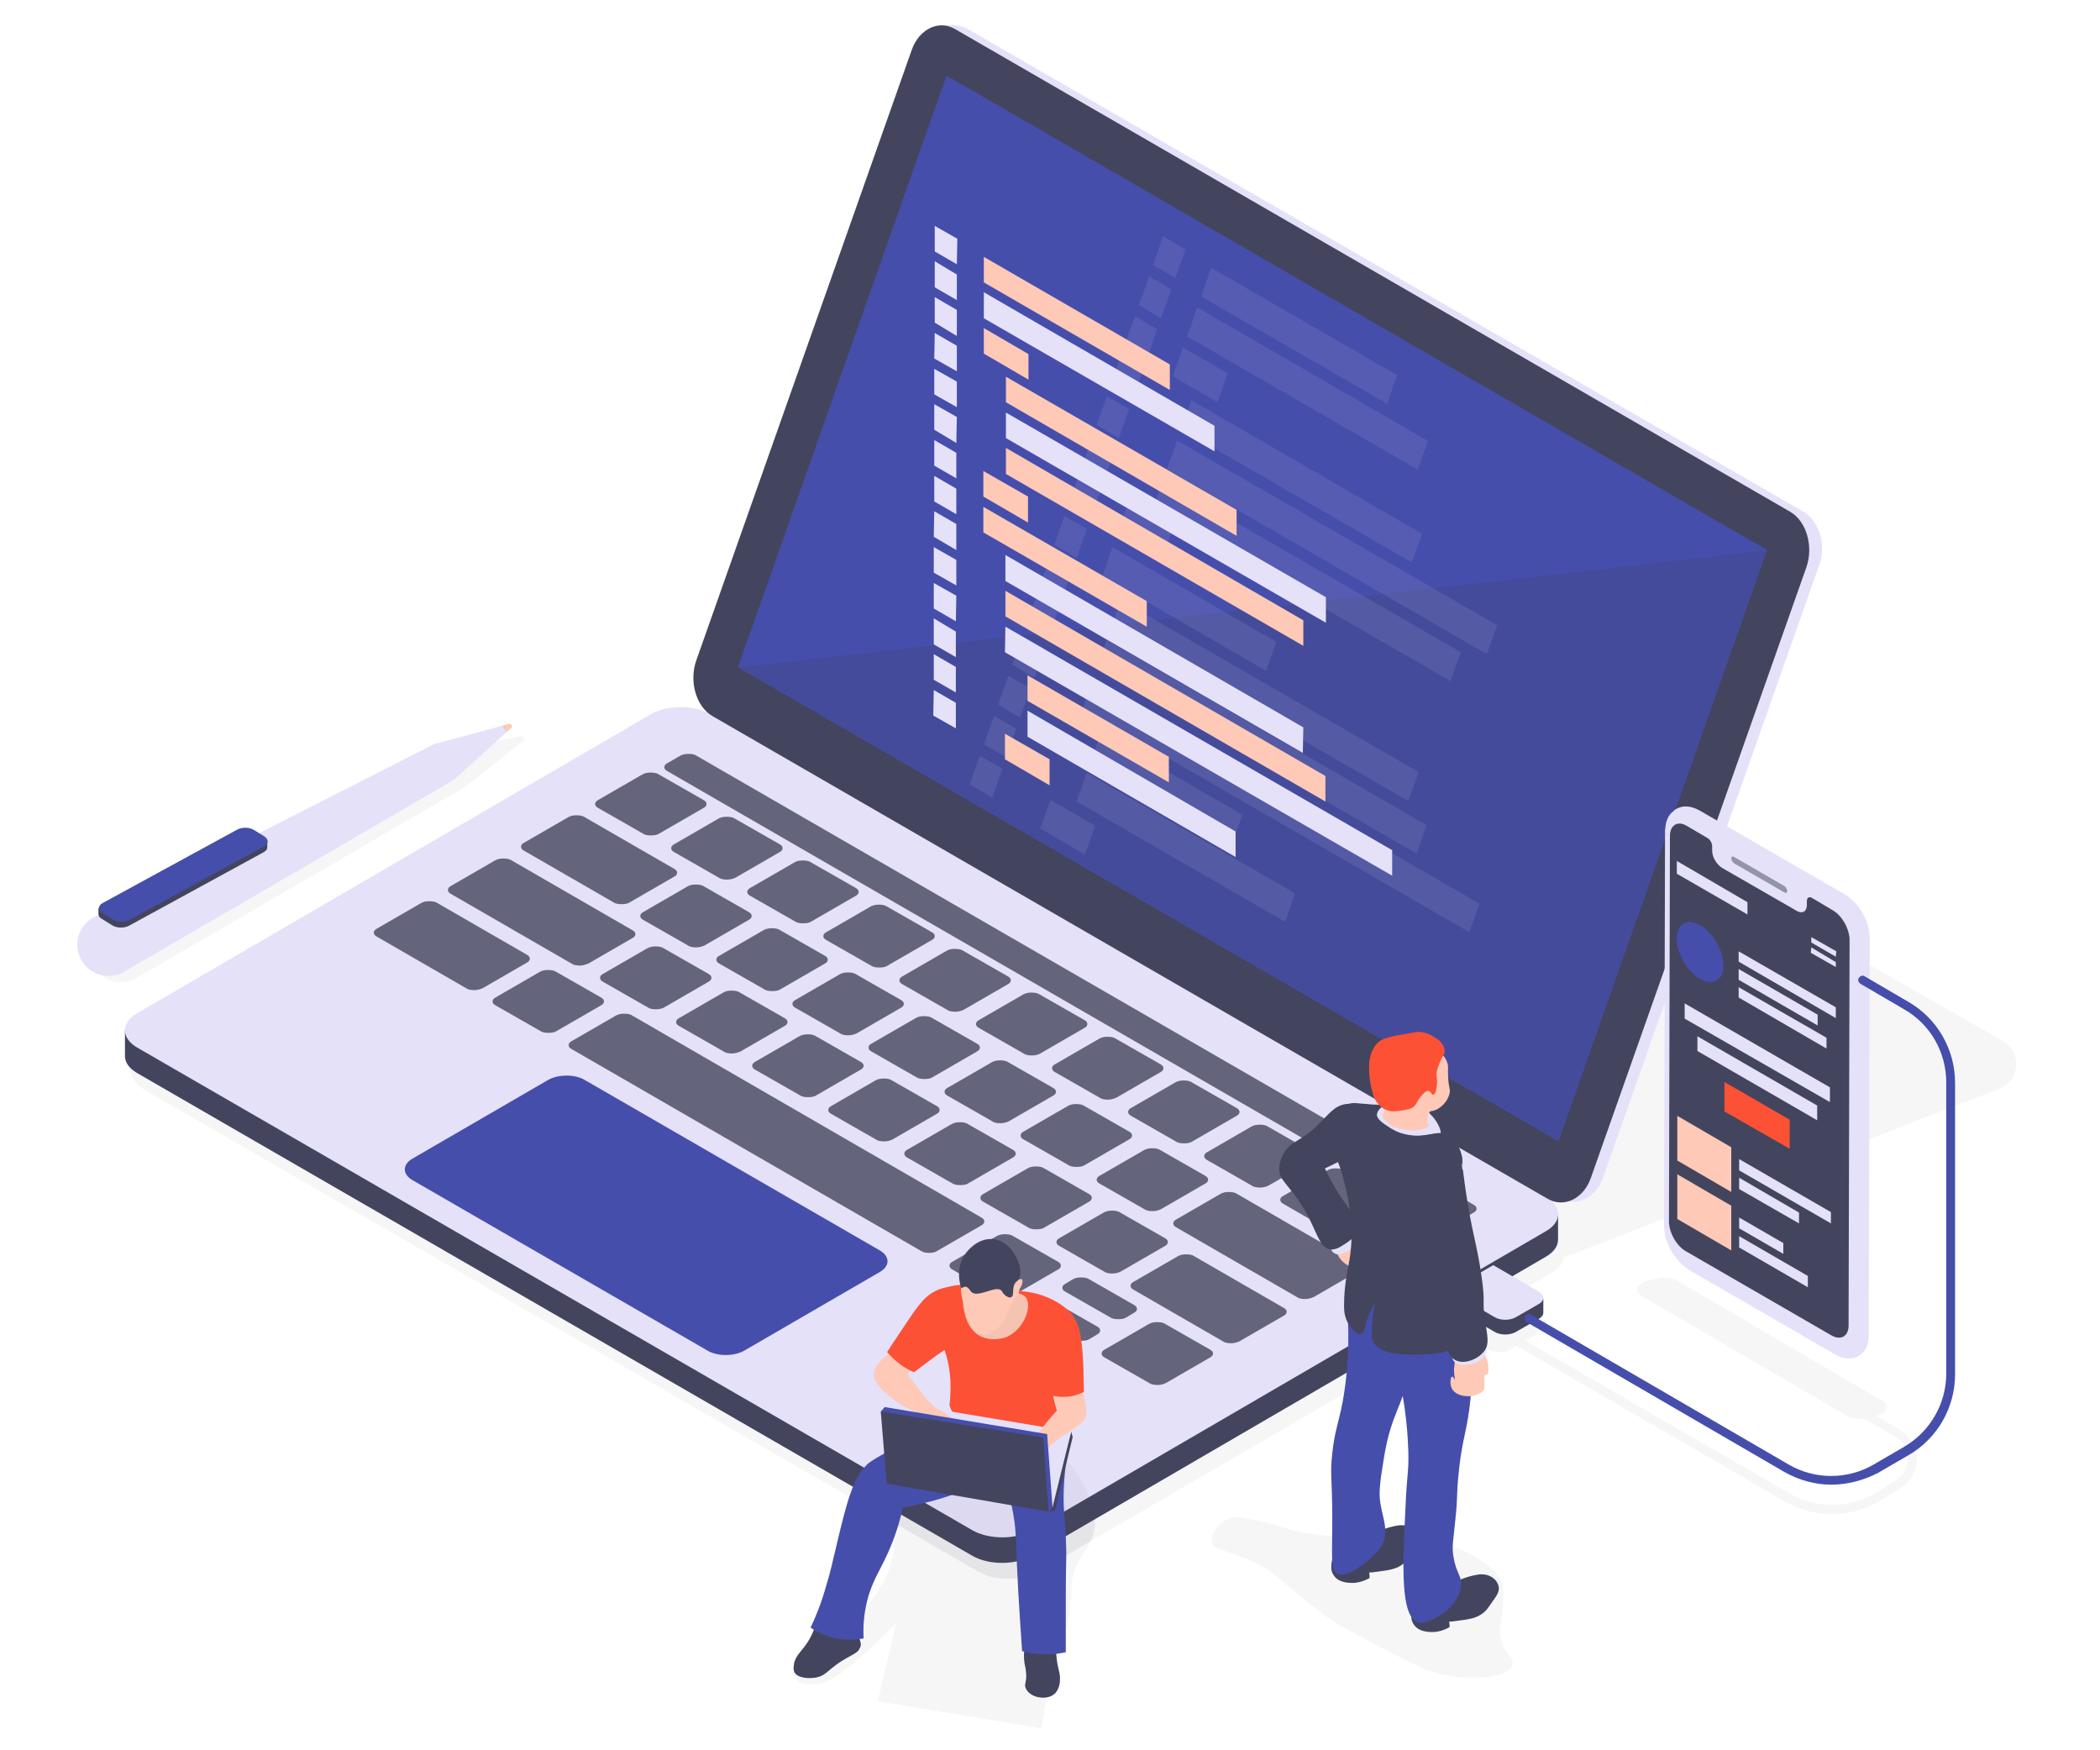 <svg xmlns="http://www.w3.org/2000/svg" xmlns:xlink="http://www.w3.org/1999/xlink" width="810" viewBox="0 0 810 675" height="675" version="1.0"><defs><clipPath id="b"><path d="M 306 553 L 423 553 L 423 666.934 L 306 666.934 Z M 306 553"/></clipPath><clipPath id="d"><path d="M0 0H429V247H0z"/></clipPath><clipPath id="g"><path d="M 0.727 201 L 14 201 L 14 218 L 0.727 218 Z M 0.727 201"/></clipPath><clipPath id="f"><path d="M0 0H206V272H0z"/></clipPath><clipPath id="h"><path d="M 29.648 279 L 198 279 L 198 377 L 29.648 377 Z M 29.648 279"/></clipPath><mask id="c"><g filter="url(#a)"><path fill-opacity=".8" d="M-81 -67.5H891V742.5H-81z"/></g></mask><mask id="e"><g filter="url(#a)"><path fill-opacity=".098" d="M-81 -67.5H891V742.5H-81z"/></g></mask><filter x="0%" y="0%" width="100%" xmlns:xlink="http://www.w3.org/1999/xlink" xlink:type="simple" xlink:actuate="onLoad" height="100%" id="a" xlink:show="other"><feColorMatrix values="0 0 0 0 1 0 0 0 0 1 0 0 0 0 1 0 0 0 1 0" color-interpolation-filters="sRGB"/></filter></defs><g clip-path="url(#b)"><path fill="#43455E" d="M 405.602 557.797 C 410.711 561.398 417.336 569.164 420.555 578.445 C 422.449 583.938 422.449 587.344 422.258 588.48 C 421.879 594.73 418.664 597.004 415.633 603.066 C 412.793 608.75 413.551 610.832 412.984 617.648 C 412.605 621.25 412.227 623.902 411.09 629.016 C 409.574 635.453 408.441 636.781 405.602 646.441 C 404.844 648.902 404.277 650.984 404.086 652.121 C 403.328 656.855 402.383 661.781 401.625 666.516 C 380.613 663.105 359.602 659.508 338.59 656.098 C 340.859 646.062 343.32 636.023 345.594 625.984 C 340.859 630.91 336.695 634.887 333.477 637.727 C 322.117 647.953 317.766 649.469 313.602 649.469 C 312.086 649.469 307.73 649.469 306.785 647.387 C 305.27 643.789 317.574 637.918 331.961 622.008 C 338.398 614.809 340.293 611.211 341.426 608.938 C 345.215 600.605 345.215 592.84 344.836 587.723 C 346.16 582.988 347.297 578.254 348.621 573.52 C 367.742 553.633 392.918 549.086 405.602 557.797 Z M 405.602 557.797" fill-opacity=".047"/></g><path fill="#43455E" d="M 772.465 401.352 L 421.125 201.34 L 315.492 314.223 L 276.309 291.496 C 270.062 287.898 259.84 287.898 253.402 291.496 L 55.203 406.844 C 54.828 407.031 54.449 407.41 54.07 407.602 L 48.77 409.496 L 50.852 414.797 C 51.039 415.176 51.039 415.746 51.418 416.125 C 52.176 417.641 53.5 418.965 55.395 420.102 L 377.586 606.098 C 383.832 609.695 394.055 609.695 400.488 606.098 L 598.688 490.75 C 601.527 489.043 603.043 486.961 603.418 484.879 L 771.141 419.91 C 779.09 416.883 780.039 405.707 772.465 401.352 Z M 772.465 401.352" fill-opacity=".047"/><path fill="#43455E" d="M 600.961 468.777 C 601.148 466.125 48.199 394.91 48.199 397.371 L 48.199 407.223 C 48.199 409.684 49.715 411.957 52.934 413.852 L 375.125 600.035 C 381.371 603.633 391.594 603.633 398.027 600.035 L 596.227 484.688 C 599.445 482.793 600.961 480.52 600.961 478.059 L 600.961 468.211 C 601.148 468.398 600.961 468.59 600.961 468.777 Z M 600.961 468.777"/><path fill="#E4E1F9" d="M 596.227 461.582 C 602.473 465.18 602.664 471.242 596.227 474.84 L 398.027 590.188 C 391.781 593.785 381.559 593.785 375.125 590.188 L 52.934 404.004 C 46.688 400.402 46.496 394.344 52.934 390.742 L 251.133 275.395 C 257.379 271.797 267.602 271.797 274.035 275.395 Z M 596.227 461.582"/><path fill="#464EAB" d="M 339.344 482.227 C 343.32 484.5 343.32 488.285 339.344 490.559 L 287.098 520.863 C 283.121 523.137 276.688 523.137 272.902 520.863 L 159.133 455.141 C 155.156 452.867 155.156 449.082 159.133 446.809 L 211.379 416.504 C 215.352 414.23 221.789 414.23 225.574 416.504 Z M 339.344 482.227"/><g mask="url(#c)"><g><g clip-path="url(#d)" fill="#43455E" transform="translate(142 289)"><path d="M 418.258 182.242 C 416.934 182.242 415.797 182.051 415.043 181.484 L 115.379 8.367 C 114.621 7.988 114.242 7.422 114.242 6.852 C 114.242 6.285 114.621 5.715 115.379 5.336 L 120.301 2.496 C 121.246 1.926 122.383 1.738 123.52 1.738 C 124.844 1.738 125.98 1.926 126.734 2.496 L 426.398 175.613 C 427.156 175.992 427.535 176.559 427.535 177.125 C 427.535 177.695 427.156 178.262 426.398 178.641 L 421.477 181.484 C 420.719 181.863 419.586 182.242 418.258 182.242 Z M 418.258 182.242"/><path d="M 275.148 228.078 C 273.824 228.078 272.688 227.887 271.93 227.32 L 254.703 217.469 C 253.945 217.09 253.566 216.523 253.566 215.953 C 253.566 215.387 253.945 214.816 254.703 214.438 L 257.543 212.734 C 258.488 212.168 259.625 211.977 260.762 211.977 C 262.086 211.977 263.223 212.168 263.98 212.734 L 281.207 222.582 C 281.961 222.961 282.34 223.531 282.34 224.098 C 282.34 224.668 281.961 225.234 281.207 225.613 L 278.367 227.32 C 277.609 227.887 276.473 228.078 275.148 228.078 Z M 275.148 228.078"/><path d="M 304.488 245.121 C 303.164 245.121 302.027 244.934 301.27 244.367 L 284.047 234.516 C 283.289 234.137 282.91 233.57 282.91 233 C 282.91 232.434 283.289 231.863 284.047 231.484 L 301.082 221.637 C 302.027 221.07 303.164 220.879 304.301 220.879 C 305.625 220.879 306.762 221.07 307.52 221.637 L 324.746 231.484 C 325.5 231.863 325.879 232.434 325.879 233 C 325.879 233.57 325.504 234.137 324.746 234.516 L 307.707 244.367 C 306.949 244.742 305.816 245.121 304.488 245.121 Z M 304.488 245.121"/><path d="M 289.344 219.742 C 288.02 219.742 286.883 219.555 286.129 218.984 L 268.902 209.137 C 268.145 208.758 267.766 208.188 267.766 207.621 C 267.766 207.051 268.145 206.484 268.902 206.105 L 271.742 204.402 C 272.688 203.832 273.824 203.645 274.957 203.645 C 276.285 203.645 277.418 203.832 278.176 204.402 L 295.402 214.25 C 296.16 214.629 296.539 215.195 296.539 215.766 C 296.539 216.332 296.16 216.902 295.402 217.281 L 292.562 218.984 C 291.805 219.555 290.672 219.742 289.344 219.742 Z M 289.344 219.742"/><path d="M 245.805 211.219 C 244.48 211.219 243.344 211.031 242.59 210.461 L 225.363 200.613 C 224.605 200.234 224.227 199.664 224.227 199.098 C 224.227 198.531 224.605 197.961 225.363 197.582 L 242.398 187.734 C 243.344 187.164 244.48 186.977 245.617 186.977 C 246.941 186.977 248.078 187.164 248.836 187.734 L 266.062 197.582 C 266.82 197.961 267.199 198.531 267.199 199.098 C 267.199 199.664 266.82 200.234 266.062 200.613 L 249.023 210.461 C 248.266 210.84 246.941 211.219 245.805 211.219 Z M 245.805 211.219"/><path d="M 216.465 194.172 C 215.141 194.172 214.004 193.984 213.246 193.414 L 78.465 115.57 C 77.707 115.191 77.328 114.625 77.328 114.055 C 77.328 113.488 77.707 112.918 78.465 112.539 L 95.5 102.691 C 96.449 102.121 97.582 101.934 98.719 101.934 C 100.043 101.934 101.18 102.121 101.938 102.691 L 236.531 180.535 C 237.289 180.914 237.668 181.484 237.668 182.051 C 237.668 182.621 237.289 183.188 236.531 183.566 L 219.492 193.414 C 218.738 193.984 217.602 194.172 216.465 194.172 Z M 216.465 194.172"/><path d="M 69.566 109.32 C 68.242 109.32 67.105 109.129 66.348 108.562 L 49.121 98.715 C 48.367 98.336 47.988 97.766 47.988 97.199 C 47.988 96.629 48.367 96.062 49.121 95.684 L 66.16 85.832 C 67.105 85.266 68.242 85.078 69.379 85.078 C 70.703 85.078 71.84 85.266 72.598 85.832 L 89.824 95.684 C 90.578 96.062 90.957 96.629 90.957 97.199 C 90.957 97.766 90.578 98.336 89.824 98.715 L 72.785 108.562 C 72.027 109.129 70.891 109.32 69.566 109.32 Z M 69.566 109.32"/><path d="M 40.984 92.84 C 39.656 92.84 38.523 92.652 37.766 92.086 L 3.312 72.195 C 2.555 71.816 2.176 71.25 2.176 70.68 C 2.176 70.113 2.555 69.547 3.312 69.168 L 20.348 59.316 C 21.297 58.75 22.43 58.559 23.566 58.559 C 24.891 58.559 26.027 58.75 26.785 59.316 L 61.238 79.203 C 61.996 79.582 62.375 80.152 62.375 80.719 C 62.375 81.289 61.996 81.855 61.238 82.234 L 44.199 92.086 C 43.445 92.465 42.117 92.84 40.984 92.84 Z M 40.984 92.84"/><path d="M 111.023 100.227 C 109.699 100.227 108.562 100.039 107.805 99.473 L 90.578 89.621 C 89.824 89.242 89.445 88.676 89.445 88.105 C 89.445 87.539 89.824 86.969 90.578 86.59 L 107.617 76.742 C 108.562 76.176 109.699 75.984 110.836 75.984 C 112.16 75.984 113.297 76.176 114.055 76.742 L 131.281 86.59 C 132.035 86.969 132.414 87.539 132.414 88.105 C 132.414 88.676 132.035 89.242 131.281 89.621 L 114.242 99.473 C 113.297 100.039 112.16 100.227 111.023 100.227 Z M 111.023 100.227"/><path d="M 140.367 117.273 C 139.039 117.273 137.906 117.086 137.148 116.516 L 119.922 106.668 C 119.164 106.289 118.785 105.723 118.785 105.152 C 118.785 104.586 119.164 104.016 119.922 103.637 L 136.957 93.789 C 137.906 93.219 139.039 93.031 140.176 93.031 C 141.5 93.031 142.637 93.219 143.395 93.789 L 160.621 103.637 C 161.379 104.016 161.758 104.586 161.758 105.152 C 161.758 105.723 161.379 106.289 160.621 106.668 L 143.582 116.516 C 142.637 116.895 141.5 117.273 140.367 117.273 Z M 140.367 117.273"/><path d="M 169.707 134.133 C 168.383 134.133 167.246 133.941 166.488 133.375 L 149.262 123.523 C 148.504 123.145 148.129 122.578 148.129 122.012 C 148.129 121.441 148.504 120.875 149.262 120.496 L 166.301 110.645 C 167.246 110.078 168.383 109.887 169.52 109.887 C 170.844 109.887 171.98 110.078 172.734 110.645 L 189.961 120.496 C 190.719 120.875 191.098 121.441 191.098 122.012 C 191.098 122.578 190.719 123.145 189.961 123.523 L 172.926 133.375 C 172.168 133.941 170.844 134.133 169.707 134.133 Z M 169.707 134.133"/><path d="M 199.051 151.18 C 197.723 151.18 196.59 150.988 195.832 150.422 L 178.605 140.57 C 177.848 140.191 177.469 139.625 177.469 139.055 C 177.469 138.488 177.848 137.922 178.605 137.543 L 195.641 127.691 C 196.59 127.125 197.723 126.934 198.859 126.934 C 200.184 126.934 201.32 127.125 202.078 127.691 L 219.305 137.543 C 220.062 137.922 220.441 138.488 220.441 139.055 C 220.441 139.625 220.062 140.191 219.305 140.57 L 202.266 150.422 C 201.512 150.801 200.375 151.18 199.051 151.18 Z M 199.051 151.18"/><path d="M 228.391 168.035 C 227.066 168.035 225.93 167.848 225.172 167.277 L 207.945 157.43 C 207.188 157.051 206.809 156.48 206.809 155.914 C 206.809 155.344 207.188 154.777 207.945 154.398 L 224.984 144.551 C 225.93 143.98 227.066 143.793 228.203 143.793 C 229.527 143.793 230.664 143.98 231.418 144.551 L 248.645 154.398 C 249.402 154.777 249.781 155.344 249.781 155.914 C 249.781 156.48 249.402 157.051 248.645 157.43 L 231.609 167.277 C 230.852 167.848 229.715 168.035 228.391 168.035 Z M 228.391 168.035"/><path d="M 257.73 185.082 C 256.406 185.082 255.27 184.891 254.516 184.324 L 237.289 174.477 C 236.531 174.098 236.152 173.527 236.152 172.961 C 236.152 172.391 236.531 171.824 237.289 171.445 L 254.324 161.594 C 255.27 161.027 256.406 160.84 257.543 160.84 C 258.867 160.84 260.004 161.027 260.762 161.594 L 277.988 171.445 C 278.746 171.824 279.125 172.391 279.125 172.961 C 279.125 173.527 278.746 174.098 277.988 174.477 L 260.949 184.324 C 260.191 184.891 259.059 185.082 257.73 185.082 Z M 257.73 185.082"/><path d="M 287.074 202.129 C 285.75 202.129 284.613 201.938 283.855 201.371 L 266.629 191.52 C 265.871 191.145 265.492 190.574 265.492 190.008 C 265.492 189.438 265.871 188.871 266.629 188.492 L 283.668 178.641 C 284.613 178.074 285.75 177.883 286.883 177.883 C 288.211 177.883 289.344 178.074 290.102 178.641 L 307.328 188.492 C 308.086 188.871 308.465 189.438 308.465 190.008 C 308.465 190.574 308.086 191.145 307.328 191.52 L 290.293 201.371 C 289.535 201.75 288.398 202.129 287.074 202.129 Z M 287.074 202.129"/><path d="M 126.547 76.363 C 125.223 76.363 124.086 76.176 123.328 75.605 L 106.102 65.758 C 105.344 65.379 104.965 64.809 104.965 64.242 C 104.965 63.672 105.344 63.105 106.102 62.727 L 123.141 52.879 C 124.086 52.309 125.223 52.121 126.359 52.121 C 127.684 52.121 128.82 52.309 129.574 52.879 L 146.801 62.727 C 147.559 63.105 147.938 63.672 147.938 64.242 C 147.938 64.809 147.559 65.379 146.801 65.758 L 129.766 75.605 C 129.008 75.984 127.684 76.363 126.547 76.363 Z M 126.547 76.363"/><path d="M 155.887 93.219 C 154.562 93.219 153.426 93.031 152.672 92.465 L 135.445 82.613 C 134.688 82.234 134.309 81.668 134.309 81.098 C 134.309 80.531 134.688 79.961 135.445 79.582 L 152.48 69.734 C 153.426 69.168 154.562 68.977 155.699 68.977 C 157.023 68.977 158.16 69.168 158.918 69.734 L 176.145 79.582 C 176.902 79.961 177.281 80.531 177.281 81.098 C 177.281 81.668 176.902 82.234 176.145 82.613 L 159.105 92.465 C 158.348 93.031 157.215 93.219 155.887 93.219 Z M 155.887 93.219"/><path d="M 185.23 110.266 C 183.906 110.266 182.77 110.078 182.012 109.508 L 164.785 99.66 C 164.027 99.281 163.648 98.715 163.648 98.145 C 163.648 97.578 164.027 97.008 164.785 96.629 L 181.824 86.781 C 182.77 86.211 183.906 86.023 185.039 86.023 C 186.367 86.023 187.5 86.211 188.258 86.781 L 205.484 96.629 C 206.242 97.008 206.621 97.578 206.621 98.145 C 206.621 98.715 206.242 99.281 205.484 99.66 L 188.449 109.508 C 187.691 109.887 186.555 110.266 185.23 110.266 Z M 185.23 110.266"/><path d="M 214.57 127.125 C 213.246 127.125 212.109 126.934 211.355 126.367 L 194.129 116.516 C 193.371 116.137 192.992 115.57 192.992 115.004 C 192.992 114.434 193.371 113.867 194.129 113.488 L 211.164 103.637 C 212.109 103.07 213.246 102.879 214.383 102.879 C 215.707 102.879 216.844 103.07 217.602 103.637 L 234.828 113.488 C 235.586 113.867 235.961 114.434 235.961 115.004 C 235.961 115.57 235.586 116.137 234.828 116.516 L 217.789 126.367 C 217.031 126.934 215.898 127.125 214.57 127.125 Z M 214.57 127.125"/><path d="M 243.914 144.172 C 242.59 144.172 241.453 143.98 240.695 143.414 L 223.469 133.562 C 222.711 133.184 222.332 132.617 222.332 132.047 C 222.332 131.48 222.711 130.91 223.469 130.535 L 240.508 120.684 C 241.453 120.117 242.59 119.926 243.723 119.926 C 245.051 119.926 246.184 120.117 246.941 120.684 L 264.168 130.535 C 264.926 130.91 265.305 131.48 265.305 132.047 C 265.305 132.617 264.926 133.184 264.168 133.562 L 247.133 143.414 C 246.375 143.793 245.238 144.172 243.914 144.172 Z M 243.914 144.172"/><path d="M 273.254 161.027 C 271.93 161.027 270.793 160.84 270.035 160.27 L 252.809 150.422 C 252.055 150.043 251.676 149.473 251.676 148.906 C 251.676 148.336 252.055 147.77 252.809 147.391 L 269.848 137.543 C 270.793 136.973 271.93 136.785 273.066 136.785 C 274.391 136.785 275.527 136.973 276.285 137.543 L 293.512 147.391 C 294.266 147.77 294.645 148.336 294.645 148.906 C 294.645 149.473 294.266 150.043 293.512 150.422 L 276.473 160.27 C 275.715 160.84 274.578 161.027 273.254 161.027 Z M 273.254 161.027"/><path d="M 302.598 178.074 C 301.27 178.074 300.137 177.883 299.379 177.316 L 282.152 167.469 C 281.395 167.09 281.016 166.52 281.016 165.953 C 281.016 165.383 281.395 164.816 282.152 164.438 L 299.188 154.586 C 300.137 154.02 301.27 153.828 302.406 153.828 C 303.73 153.828 304.867 154.02 305.625 154.586 L 322.852 164.438 C 323.609 164.816 323.988 165.383 323.988 165.953 C 323.988 166.52 323.609 167.09 322.852 167.469 L 305.816 177.316 C 305.059 177.695 303.922 178.074 302.598 178.074 Z M 302.598 178.074"/><path d="M 109.133 33.18 C 107.805 33.18 106.672 32.988 105.914 32.422 L 88.688 22.574 C 87.93 22.195 87.551 21.625 87.551 21.059 C 87.551 20.488 87.93 19.922 88.688 19.543 L 105.723 9.691 C 106.672 9.125 107.805 8.938 108.941 8.938 C 110.266 8.938 111.402 9.125 112.16 9.691 L 129.387 19.543 C 130.145 19.922 130.523 20.488 130.523 21.059 C 130.523 21.625 130.145 22.195 129.387 22.574 L 112.348 32.422 C 111.594 32.988 110.457 33.18 109.133 33.18 Z M 109.133 33.18"/><path d="M 138.473 50.227 C 137.148 50.227 136.012 50.035 135.254 49.469 L 118.027 39.617 C 117.27 39.242 116.891 38.672 116.891 38.105 C 116.891 37.535 117.27 36.969 118.027 36.59 L 135.066 26.738 C 136.012 26.172 137.148 25.98 138.285 25.98 C 139.609 25.98 140.746 26.172 141.5 26.738 L 158.727 36.59 C 159.484 36.969 159.863 37.535 159.863 38.105 C 159.863 38.672 159.484 39.242 158.727 39.617 L 141.691 49.469 C 140.934 49.848 139.797 50.227 138.473 50.227 Z M 138.473 50.227"/><path d="M 167.812 67.082 C 166.488 67.082 165.352 66.895 164.598 66.324 L 147.371 56.477 C 146.613 56.098 146.234 55.527 146.234 54.961 C 146.234 54.395 146.613 53.824 147.371 53.445 L 164.406 43.598 C 165.352 43.027 166.488 42.84 167.625 42.84 C 168.949 42.84 170.086 43.027 170.844 43.598 L 188.07 53.445 C 188.828 53.824 189.207 54.395 189.207 54.961 C 189.207 55.527 188.828 56.098 188.07 56.477 L 171.031 66.324 C 170.273 66.895 169.141 67.082 167.812 67.082 Z M 167.812 67.082"/><path d="M 197.156 84.129 C 195.832 84.129 194.695 83.941 193.938 83.371 L 176.711 73.523 C 175.953 73.145 175.574 72.574 175.574 72.008 C 175.574 71.438 175.953 70.871 176.711 70.492 L 193.75 60.645 C 194.695 60.074 195.832 59.887 196.965 59.887 C 198.293 59.887 199.426 60.074 200.184 60.645 L 217.41 70.492 C 218.168 70.871 218.547 71.438 218.547 72.008 C 218.547 72.574 218.168 73.145 217.41 73.523 L 200.375 83.371 C 199.617 83.941 198.48 84.129 197.156 84.129 Z M 197.156 84.129"/><path d="M 226.496 101.176 C 225.172 101.176 224.035 100.984 223.281 100.418 L 206.055 90.57 C 205.297 90.191 204.918 89.621 204.918 89.055 C 204.918 88.484 205.297 87.918 206.055 87.539 L 223.09 77.688 C 224.035 77.121 225.172 76.934 226.309 76.934 C 227.633 76.934 228.77 77.121 229.527 77.688 L 246.754 87.539 C 247.512 87.918 247.887 88.484 247.887 89.055 C 247.887 89.621 247.512 90.191 246.754 90.57 L 229.715 100.418 C 228.957 100.797 227.824 101.176 226.496 101.176 Z M 226.496 101.176"/><path d="M 256.027 118.031 C 254.703 118.031 253.566 117.844 252.809 117.273 L 235.586 107.426 C 234.828 107.047 234.449 106.48 234.449 105.91 C 234.449 105.344 234.828 104.773 235.586 104.395 L 252.621 94.547 C 253.566 93.977 254.703 93.789 255.84 93.789 C 257.164 93.789 258.301 93.977 259.059 94.547 L 276.285 104.395 C 277.039 104.773 277.418 105.344 277.418 105.91 C 277.418 106.48 277.039 107.047 276.285 107.426 L 259.246 117.273 C 258.301 117.844 257.164 118.031 256.027 118.031 Z M 256.027 118.031"/><path d="M 285.371 135.078 C 284.047 135.078 282.91 134.891 282.152 134.32 L 264.926 124.473 C 264.168 124.094 263.789 123.523 263.789 122.957 C 263.789 122.391 264.168 121.82 264.926 121.441 L 281.961 111.594 C 282.91 111.023 284.047 110.836 285.18 110.836 C 286.508 110.836 287.641 111.023 288.398 111.594 L 305.625 121.441 C 306.383 121.82 306.762 122.391 306.762 122.957 C 306.762 123.523 306.383 124.094 305.625 124.473 L 288.59 134.32 C 287.832 134.699 286.508 135.078 285.371 135.078 Z M 285.371 135.078"/><path d="M 314.711 151.938 C 313.387 151.938 312.25 151.746 311.492 151.18 L 294.266 141.328 C 293.512 140.949 293.133 140.383 293.133 139.812 C 293.133 139.246 293.512 138.676 294.266 138.297 L 311.305 128.449 C 312.25 127.883 313.387 127.691 314.523 127.691 C 315.848 127.691 316.984 127.883 317.742 128.449 L 334.969 138.297 C 335.723 138.676 336.102 139.246 336.102 139.812 C 336.102 140.383 335.723 140.949 334.969 141.328 L 317.93 151.18 C 317.172 151.746 315.848 151.938 314.711 151.938 Z M 314.711 151.938"/><path d="M 344.055 168.98 C 342.727 168.98 341.594 168.793 340.836 168.227 L 323.609 158.375 C 322.852 157.996 322.473 157.43 322.473 156.859 C 322.473 156.293 322.852 155.723 323.609 155.344 L 340.645 145.496 C 341.594 144.93 342.727 144.738 343.863 144.738 C 345.188 144.738 346.324 144.93 347.082 145.496 L 364.309 155.344 C 365.066 155.723 365.445 156.293 365.445 156.859 C 365.445 157.43 365.066 157.996 364.309 158.375 L 347.273 168.227 C 346.516 168.602 345.379 168.98 344.055 168.98 Z M 344.055 168.98"/><path d="M 81.684 83.371 C 80.359 83.371 79.223 83.184 78.465 82.613 L 31.895 55.719 C 31.141 55.34 30.762 54.77 30.762 54.203 C 30.762 53.637 31.141 53.066 31.895 52.688 L 48.934 42.84 C 49.879 42.27 51.016 42.082 52.152 42.082 C 53.477 42.082 54.613 42.27 55.371 42.84 L 101.938 69.734 C 102.695 70.113 103.074 70.68 103.074 71.25 C 103.074 71.816 102.695 72.387 101.938 72.766 L 84.902 82.613 C 83.953 82.992 82.816 83.371 81.684 83.371 Z M 81.684 83.371"/><path d="M 97.773 59.695 C 96.449 59.695 95.312 59.508 94.555 58.938 L 60.102 39.051 C 59.344 38.672 58.965 38.105 58.965 37.535 C 58.965 36.969 59.344 36.398 60.102 36.02 L 77.141 26.172 C 78.086 25.602 79.223 25.414 80.359 25.414 C 81.684 25.414 82.816 25.602 83.574 26.172 L 118.027 46.059 C 118.785 46.438 119.164 47.008 119.164 47.574 C 119.164 48.141 118.785 48.711 118.027 49.09 L 100.992 58.938 C 100.234 59.508 99.098 59.695 97.773 59.695 Z M 97.773 59.695"/><path d="M 332.883 229.023 C 331.559 229.023 330.422 228.836 329.668 228.266 L 295.215 208.379 C 294.457 208 294.078 207.43 294.078 206.863 C 294.078 206.297 294.457 205.727 295.215 205.348 L 312.25 195.5 C 313.199 194.93 314.332 194.742 315.469 194.742 C 316.793 194.742 317.93 194.93 318.688 195.5 L 353.141 215.387 C 353.898 215.766 354.277 216.332 354.277 216.902 C 354.277 217.469 353.898 218.039 353.141 218.418 L 336.102 228.266 C 335.344 228.645 334.211 229.023 332.883 229.023 Z M 332.883 229.023"/><path d="M 361.469 211.977 C 360.145 211.977 359.008 211.789 358.25 211.219 L 311.684 184.324 C 310.926 183.945 310.547 183.379 310.547 182.809 C 310.547 182.242 310.926 181.672 311.684 181.293 L 328.719 171.445 C 329.668 170.875 330.801 170.688 331.938 170.688 C 333.262 170.688 334.398 170.875 335.156 171.445 L 381.723 198.34 C 382.48 198.719 382.859 199.285 382.859 199.855 C 382.859 200.422 382.48 200.992 381.723 201.371 L 364.688 211.219 C 363.742 211.598 362.605 211.977 361.469 211.977 Z M 361.469 211.977"/><path d="M 390.621 195.879 C 389.297 195.879 388.16 195.688 387.402 195.121 L 352.949 175.234 C 352.195 174.855 351.816 174.285 351.816 173.719 C 351.816 173.148 352.191 172.582 352.949 172.203 L 369.988 162.352 C 370.934 161.785 372.07 161.594 373.207 161.594 C 374.531 161.594 375.668 161.785 376.426 162.352 L 410.875 182.242 C 411.633 182.621 412.012 183.188 412.012 183.754 C 412.012 184.324 411.633 184.891 410.875 185.27 L 393.84 195.121 C 393.082 195.5 391.758 195.879 390.621 195.879 Z M 390.621 195.879"/></g></g></g><path fill="#E4E1F9" d="M 695.609 197.363 L 373.23 11.176 C 371.527 10.23 369.824 9.852 368.117 9.66 L 363.008 9.66 C 358.086 9.66 354.68 14.207 352.406 20.27 L 596.605 462.148 C 598.5 463.285 600.582 463.664 602.664 463.477 C 602.285 463.477 602.094 463.477 601.715 463.477 L 606.828 463.477 C 611.75 463.477 616.293 459.875 618.375 454.004 L 701.477 218.574 C 704.695 210.621 701.855 200.961 695.609 197.363 Z M 695.609 197.363"/><path fill="#43455E" d="M 690.5 197.363 C 696.746 200.961 699.586 210.621 696.746 218.766 L 613.641 454.195 C 610.801 462.34 603.23 465.938 596.984 462.34 L 274.793 276.152 C 268.547 272.555 265.707 262.895 268.547 254.75 L 351.648 19.32 C 354.488 11.176 362.062 7.578 368.309 11.176 Z M 690.5 197.363"/><path fill="#464EAB" d="M 681.602 212.137 L 601.148 440.18 L 284.637 257.402 L 365.09 29.172 Z M 681.602 212.137"/><path fill="#43455E" d="M 690.309 211.188 L 606.258 449.27 L 275.93 258.352 Z M 690.309 211.188" fill-opacity=".2"/><g mask="url(#e)"><g><g clip-path="url(#f)" transform="translate(373 90)"><path fill="#E4E1F9" d="M 62.512 67.777 L 58.535 78.949 L 50.016 73.836 L 53.992 62.852 Z M 62.512 67.777"/><path fill="#E4E1F9" d="M 68 52.434 L 64.023 63.422 L 55.508 58.496 L 59.293 47.512 Z M 68 52.434"/><path fill="#E4E1F9" d="M 73.301 36.902 L 69.516 48.078 L 60.805 43.152 L 64.781 31.98 Z M 73.301 36.902"/><path fill="#E4E1F9" d="M 78.789 21.562 L 74.816 32.738 L 66.297 27.621 L 70.27 16.637 Z M 78.789 21.562"/><path fill="#E4E1F9" d="M 84.281 6.219 L 80.305 17.207 L 71.785 12.281 L 75.57 1.105 Z M 84.281 6.219"/><path fill="#E4E1F9" d="M 57.02 83.117 L 53.234 94.293 L 44.527 89.367 L 48.5 78.195 Z M 57.02 83.117"/><path fill="#E4E1F9" d="M 40.742 129.332 L 36.766 140.508 L 28.246 135.582 L 32.223 124.41 Z M 40.742 129.332"/><path fill="#E4E1F9" d="M 46.23 113.992 L 42.254 125.164 L 33.738 120.051 L 37.523 109.066 Z M 46.23 113.992"/><path fill="#E4E1F9" d="M 51.719 98.648 L 47.746 109.633 L 39.035 104.711 L 43.012 93.727 Z M 51.719 98.648"/><path fill="#E4E1F9" d="M 24.461 175.547 L 20.484 186.723 L 11.969 181.797 L 15.941 170.621 Z M 24.461 175.547"/><path fill="#E4E1F9" d="M 29.949 160.207 L 25.977 171.379 L 17.457 166.266 L 21.242 155.281 Z M 29.949 160.207"/><path fill="#E4E1F9" d="M 35.25 144.863 L 31.465 155.848 L 22.758 150.926 L 26.73 139.938 Z M 35.25 144.863"/><g clip-path="url(#g)"><path fill="#E4E1F9" d="M 13.672 206.422 L 9.695 217.594 L 0.988 212.48 L 4.961 201.496 Z M 13.672 206.422"/></g><path fill="#E4E1F9" d="M 18.973 191.078 L 15.184 202.062 L 6.477 197.141 L 10.453 186.152 Z M 18.973 191.078"/><path fill="#E4E1F9" d="M 177.793 80.086 L 173.82 91.074 L 84.848 39.746 L 88.824 28.57 Z M 177.793 80.086"/><path fill="#E4E1F9" d="M 100.559 53.949 L 96.586 65.125 L 79.359 55.086 L 83.332 44.102 Z M 100.559 53.949"/><path fill="#E4E1F9" d="M 165.867 54.707 L 162.082 65.691 L 90.336 24.402 L 94.125 13.227 Z M 165.867 54.707"/><path fill="#E4E1F9" d="M 175.523 115.887 L 171.547 126.871 L 82.574 75.543 L 86.551 64.367 Z M 175.523 115.887"/><path fill="#E4E1F9" d="M 78.789 115.695 L 74.816 126.68 L 57.59 116.832 L 61.562 105.656 Z M 78.789 115.695"/><path fill="#E4E1F9" d="M 119.301 157.555 L 115.324 168.73 L 52.289 132.172 L 56.074 121 Z M 119.301 157.555"/><path fill="#E4E1F9" d="M 190.477 161.531 L 186.504 172.707 L 71.785 106.414 L 75.57 95.238 Z M 190.477 161.531"/><path fill="#E4E1F9" d="M 204.484 151.113 L 200.512 162.289 L 77.086 90.883 L 81.062 79.898 Z M 204.484 151.113"/><path fill="#E4E1F9" d="M 106.238 224.223 L 102.262 235.211 L 47.746 203.77 L 51.531 192.594 Z M 106.238 224.223"/><path fill="#E4E1F9" d="M 126.492 254.527 L 122.707 265.516 L 42.254 219.109 L 46.23 208.125 Z M 126.492 254.527"/><path fill="#E4E1F9" d="M 174.199 207.746 L 170.223 218.922 L 55.316 152.629 L 59.293 141.453 Z M 174.199 207.746"/><path fill="#E4E1F9" d="M 177.227 228.203 L 173.441 239.188 L 50.016 167.973 L 53.801 156.797 Z M 177.227 228.203"/><path fill="#E4E1F9" d="M 197.672 258.508 L 193.695 269.492 L 44.527 183.312 L 48.5 172.328 Z M 197.672 258.508"/><path fill="#E4E1F9" d="M 49.449 228.391 L 45.473 239.566 L 28.246 229.527 L 32.223 218.543 Z M 49.449 228.391"/></g></g></g><path fill="#E4E1F9" d="M 369.254 92.055 L 369.066 101.902 L 360.547 96.977 L 360.547 87.129 Z M 369.254 92.055"/><path fill="#E4E1F9" d="M 369.066 119.516 L 369.066 129.555 L 360.547 124.441 L 360.547 114.594 Z M 369.066 119.516"/><path fill="#E4E1F9" d="M 369.066 105.879 L 369.066 115.73 L 360.547 110.805 L 360.547 100.766 Z M 369.066 105.879"/><path fill="#E4E1F9" d="M 368.875 174.633 L 368.875 184.48 L 360.359 179.559 L 360.359 169.707 Z M 368.875 174.633"/><path fill="#E4E1F9" d="M 369.066 160.809 L 368.875 170.844 L 360.359 165.73 L 360.359 155.883 Z M 369.066 160.809"/><path fill="#E4E1F9" d="M 369.066 147.168 L 369.066 157.02 L 360.359 152.094 L 360.359 142.246 Z M 369.066 147.168"/><path fill="#E4E1F9" d="M 369.066 133.344 L 369.066 143.191 L 360.359 138.27 L 360.547 128.418 Z M 369.066 133.344"/><path fill="#E4E1F9" d="M 368.875 188.461 L 368.875 198.309 L 360.359 193.383 L 360.359 183.535 Z M 368.875 188.461"/><path fill="#E4E1F9" d="M 368.688 257.215 L 368.688 267.062 L 360.168 262.137 L 360.168 252.289 Z M 368.688 257.215"/><path fill="#E4E1F9" d="M 368.688 243.578 L 368.688 253.426 L 360.168 248.5 L 360.168 238.461 Z M 368.688 243.578"/><path fill="#E4E1F9" d="M 368.875 229.75 L 368.688 239.598 L 360.168 234.676 L 360.168 224.824 Z M 368.875 229.75"/><path fill="#E4E1F9" d="M 368.875 215.922 L 368.875 225.773 L 360.168 220.848 L 360.168 211 Z M 368.875 215.922"/><path fill="#E4E1F9" d="M 368.875 202.098 L 368.875 212.137 L 360.168 207.02 L 360.359 197.172 Z M 368.875 202.098"/><path fill="#E4E1F9" d="M 368.688 271.039 L 368.688 280.891 L 359.98 275.965 L 360.168 266.117 Z M 368.688 271.039"/><path fill="#FEC9B7" d="M 396.703 136.562 L 396.703 146.41 L 379.477 136.375 L 379.477 126.523 Z M 396.703 136.562"/><path fill="#FEC9B7" d="M 404.844 292.82 L 404.844 302.859 L 387.617 292.82 L 387.617 282.973 Z M 404.844 292.82"/><path fill="#FEC9B7" d="M 450.844 291.875 L 450.844 301.723 L 396.324 270.281 L 396.324 260.434 Z M 450.844 291.875"/><path fill="#FEC9B7" d="M 396.516 191.492 L 396.516 201.527 L 379.289 191.492 L 379.289 181.641 Z M 396.516 191.492"/><path fill="#E4E1F9" d="M 476.59 320.664 L 476.59 330.512 L 396.324 284.109 L 396.324 274.07 Z M 476.59 320.664"/><path fill="#FEC9B7" d="M 442.324 231.832 L 442.324 241.684 L 379.289 205.316 L 379.289 195.469 Z M 442.324 231.832"/><path fill="#FEC9B7" d="M 511.23 299.262 L 511.23 309.109 L 387.805 237.703 L 387.805 227.855 Z M 511.23 299.262"/><path fill="#E4E1F9" d="M 502.711 280.512 L 502.523 290.359 L 387.805 224.066 L 387.805 214.031 Z M 502.711 280.512"/><path fill="#E4E1F9" d="M 536.977 327.863 L 536.977 337.711 L 387.617 251.531 L 387.805 241.684 Z M 536.977 327.863"/><path fill="#FEC9B7" d="M 476.969 196.605 L 476.969 206.645 L 387.996 155.125 L 387.996 145.277 Z M 476.969 196.605"/><path fill="#FEC9B7" d="M 502.711 239.219 L 502.711 249.07 L 387.996 182.777 L 387.996 172.738 Z M 502.711 239.219"/><path fill="#E4E1F9" d="M 511.418 230.316 L 511.418 240.168 L 387.996 168.949 L 387.996 159.102 Z M 511.418 230.316"/><path fill="#E4E1F9" d="M 468.449 164.215 L 468.449 174.066 L 379.477 122.738 L 379.477 112.699 Z M 468.449 164.215"/><path fill="#FEC9B7" d="M 451.223 140.539 L 451.223 150.391 L 379.477 108.91 L 379.477 99.062 Z M 451.223 140.539"/><path fill="#43455E" d="M 732.711 551.359 L 723.625 546.055 C 724.383 545.867 725.141 545.676 725.898 545.297 C 728.359 543.781 728.359 541.508 725.898 540.184 L 646.77 493.781 C 645.066 492.832 642.605 492.453 640.332 492.832 L 640.145 492.832 C 639.953 492.832 639.766 492.832 639.578 493.023 L 635.41 493.969 L 635.031 493.969 C 634.465 494.16 633.707 494.348 633.328 494.727 C 630.867 496.242 630.867 498.516 633.328 499.84 L 712.457 546.055 C 714.16 547.004 716.812 547.383 718.895 547.004 L 731.008 554.012 C 734.039 555.715 735.742 558.934 735.93 562.344 C 735.93 565.754 734.227 568.973 731.387 570.867 L 724.004 575.414 C 713.781 581.852 700.91 582.043 690.309 575.98 L 588.465 517.078 L 591.305 515.371 C 593.578 514.047 593.578 511.961 591.305 510.637 L 573.699 500.41 L 556.664 510.258 L 574.27 520.484 C 576.539 521.812 580.137 521.812 582.406 520.484 L 584.867 518.969 L 688.414 579.012 C 694.094 582.23 700.344 583.938 706.59 583.938 C 713.215 583.938 719.84 582.043 725.707 578.445 L 733.09 573.898 C 737.066 571.438 739.34 567.078 739.34 562.535 C 739.148 557.797 736.688 553.633 732.711 551.359 Z M 732.711 551.359" fill-opacity=".047"/><path fill="#E4E1F9" d="M 711.512 344.906 L 655.477 312.52 C 653.395 311.383 651.691 311.004 650.176 311.004 C 648.473 311.004 647.336 311.574 646.582 311.953 L 646.012 312.332 C 645.824 312.52 645.633 312.52 645.633 312.711 C 642.414 314.98 642.414 318.77 642.227 320.285 L 641.848 472.754 C 641.848 475.406 642.605 478.629 644.309 481.848 C 646.012 484.879 648.473 487.906 651.883 489.992 L 707.914 522.379 C 712.645 525.031 715.676 523.516 716.621 523.137 L 716.812 522.949 L 717.191 522.758 C 717.379 522.57 717.57 522.379 717.758 522.379 C 720.598 520.105 720.785 516.508 720.785 514.992 L 721.164 362.523 C 721.355 356.652 718.324 349.074 711.512 344.906 Z M 711.512 344.906"/><path fill="#43455E" d="M 706.777 350.969 C 710.562 353.051 713.402 358.355 713.402 362.523 L 713.023 511.203 C 713.023 515.371 709.996 517.078 706.398 514.992 L 650.367 482.605 C 646.582 480.52 643.742 475.219 643.742 471.051 L 644.121 322.367 C 644.121 318.203 647.148 316.309 650.746 318.582 L 658.508 323.125 C 659.641 323.695 660.398 325.211 660.398 326.348 L 660.398 328.051 C 660.398 330.512 662.102 333.355 664.184 334.68 L 693.148 351.348 C 695.23 352.484 696.934 351.535 696.934 349.074 L 696.934 347.371 C 696.934 346.234 697.883 345.664 698.828 346.234 Z M 706.777 350.969"/><path fill="#43455E" d="M 688.227 341.688 C 688.793 342.066 689.363 343.016 689.363 343.582 C 689.363 344.34 688.793 344.527 688.227 344.148 L 668.918 332.977 C 668.352 332.598 667.781 331.648 667.781 331.082 C 667.781 330.324 668.352 330.133 668.918 330.512 Z M 688.227 341.688" fill-opacity=".498"/><path fill="#FEC9B7" d="M 667.781 464.992 L 667.781 482.227 L 646.961 470.105 L 646.961 452.867 Z M 667.781 464.992"/><path fill="#FEC9B7" d="M 667.781 442.449 L 667.781 459.688 L 646.961 447.566 L 646.961 430.328 Z M 667.781 442.449"/><path fill="#E4E1F9" d="M 700.91 426.352 L 700.91 432.035 L 654.719 405.328 L 654.719 399.645 Z M 700.91 426.352"/><path fill="#FC5135" d="M 690.309 431.844 L 690.309 443.02 L 665.133 428.625 L 665.133 417.262 Z M 690.309 431.844"/><path fill="#E4E1F9" d="M 705.832 419.344 L 705.832 425.027 L 649.797 392.828 L 649.797 386.957 Z M 705.832 419.344"/><path fill="#E4E1F9" d="M 704.508 400.215 L 704.508 404.383 L 670.621 384.684 L 670.621 380.707 Z M 704.508 400.215"/><path fill="#E4E1F9" d="M 701.098 391.312 L 701.098 395.48 L 670.621 377.863 L 670.621 373.699 Z M 701.098 391.312"/><path fill="#E4E1F9" d="M 708.102 388.473 L 708.102 392.637 L 670.621 370.855 L 670.621 366.879 Z M 708.102 388.473"/><path fill="#E4E1F9" d="M 674.027 347.938 L 674.027 352.672 L 646.77 336.953 L 646.77 332.027 Z M 674.027 347.938"/><path fill="#464EAB" d="M 655.855 356.84 C 660.777 359.68 664.754 366.688 664.754 372.371 C 664.754 378.055 660.777 380.328 655.668 377.484 C 650.746 374.645 646.77 367.637 646.77 361.953 C 646.77 356.273 650.746 354 655.855 356.84 Z M 655.855 356.84"/><path fill="#E4E1F9" d="M 708.102 371.047 L 708.102 372.941 L 698.449 367.445 L 698.637 365.363 Z M 708.102 371.047"/><path fill="#E4E1F9" d="M 708.293 366.879 L 708.102 368.961 L 698.637 363.469 L 698.637 361.387 Z M 708.293 366.879"/><path fill="#E4E1F9" d="M 693.906 467.641 L 693.906 471.809 L 670.812 458.551 L 670.812 454.195 Z M 693.906 467.641"/><path fill="#E4E1F9" d="M 706.211 467.453 L 706.211 471.809 L 670.812 451.352 L 670.812 446.996 Z M 706.211 467.453"/><path fill="#E4E1F9" d="M 697.312 492.074 L 697.312 496.43 L 670.812 481.09 L 670.812 476.734 Z M 697.312 492.074"/><path fill="#E4E1F9" d="M 687.848 479.387 L 687.848 483.551 L 670.812 473.703 L 670.812 469.535 Z M 687.848 479.387"/><path fill="#43455E" d="M 590.926 498.703 L 575.973 492.453 L 558.934 497.758 L 558.934 503.438 L 576.539 513.668 C 578.812 514.992 582.406 514.992 584.68 513.668 L 593.578 508.555 C 594.711 507.984 595.281 507.039 595.281 506.281 L 595.281 500.598 C 595.281 500.789 595.281 500.789 595.281 500.977 C 595.281 499.84 592.25 499.461 590.926 498.703 Z M 590.926 498.703"/><path fill="#E4E1F9" d="M 593.578 498.137 C 595.848 499.461 595.848 501.547 593.578 502.871 L 584.68 507.984 C 582.406 509.312 578.812 509.312 576.539 507.984 L 558.934 497.758 L 575.973 487.906 Z M 593.578 498.137"/><path fill="#464EAB" d="M 706.398 572.57 C 700.152 572.57 693.906 570.867 688.227 567.648 L 588.844 509.879 C 588.086 509.312 587.707 508.363 588.277 507.605 C 588.844 506.848 589.789 506.469 590.547 507.039 L 689.93 564.805 C 699.965 570.68 712.648 570.68 722.68 564.805 L 734.418 557.988 C 744.449 552.117 750.695 541.32 750.695 529.766 L 750.695 417.449 C 750.695 405.707 744.449 394.91 734.418 389.227 L 717.57 379.379 C 716.812 378.812 716.434 377.863 717 377.105 C 717.57 376.348 718.516 375.969 719.273 376.539 L 736.121 386.387 C 747.289 392.828 754.102 404.758 754.102 417.641 L 754.102 529.957 C 754.102 542.836 747.289 554.77 736.121 561.207 L 724.383 568.027 C 718.895 570.867 712.645 572.57 706.398 572.57 Z M 706.398 572.57"/><path fill="#43455E" d="M 201.914 284.488 C 201.723 284.109 201.344 283.918 200.965 283.918 L 172.191 289.414 L 41.574 355.895 C 37.602 357.789 34.57 361.766 34.57 366.5 C 34.383 373.129 39.684 378.621 46.309 378.812 C 48.77 378.812 51.23 378.242 53.121 376.918 L 179.766 303.238 L 201.914 285.625 C 202.102 285.055 202.102 284.676 201.914 284.488 Z M 201.914 284.488" fill-opacity=".047"/><g clip-path="url(#h)"><path fill="#E4E1F9" d="M 197.371 279.754 C 197.18 279.375 196.801 279.184 196.422 279.184 L 167.461 286.949 L 36.844 353.43 C 32.867 355.324 29.84 359.301 29.84 364.039 C 29.648 370.668 34.949 376.16 41.574 376.348 C 44.035 376.348 46.496 375.781 48.391 374.453 L 175.031 300.777 L 197.18 280.699 C 197.559 280.512 197.559 280.133 197.371 279.754 Z M 197.371 279.754"/></g><path fill="#FEC9B7" d="M 197.371 279.754 C 197.18 279.375 196.801 279.184 196.422 279.184 L 193.961 279.754 C 194.152 280.699 194.719 281.648 195.477 282.215 L 197.18 280.699 C 197.559 280.512 197.559 280.133 197.371 279.754 Z M 197.371 279.754"/><path fill="#43455E" d="M 37.977 350.211 L 37.977 352.484 C 37.977 353.242 38.355 353.809 39.305 354.379 L 43.277 356.84 C 44.984 357.977 48.012 357.977 49.715 357.031 L 101.773 328.617 C 102.719 328.051 103.098 327.484 103.098 326.727 L 103.098 324.453 L 103.098 324.641 C 103.289 323.883 38.168 349.453 37.977 350.211 Z M 37.977 350.211"/><path fill="#464EAB" d="M 101.961 322.559 C 103.664 323.695 103.664 325.398 101.961 326.348 L 49.906 354.758 C 48.199 355.703 45.172 355.703 43.469 354.566 L 39.492 352.105 C 37.789 350.969 37.789 349.266 39.492 348.316 L 91.551 319.906 C 93.254 318.961 96.281 318.961 97.988 320.098 Z M 101.961 322.559"/><path fill="#43455E" d="M 513.504 592.461 C 504.414 591.324 499.871 590.754 495.52 589.238 C 494.762 589.051 488.895 586.965 480.941 585.641 C 477.723 585.074 475.832 584.883 473.938 585.641 C 469.586 587.344 466.367 592.461 467.691 595.488 C 468.258 597.004 469.773 597.004 476.59 599.656 C 479.617 600.793 482.836 601.93 485.484 603.254 C 489.273 605.148 491.164 606.855 496.086 611.02 C 500.25 614.43 506.121 619.355 509.148 621.629 C 514.258 625.605 518.801 628.066 527.891 632.801 C 542.656 640.566 550.039 644.547 556.473 645.871 C 568.211 648.145 581.84 647.008 583.355 642.273 C 584.301 639.242 579.379 637.539 578.621 630.531 C 578.242 627.5 579.188 626.742 579.758 618.219 C 579.945 614.809 579.945 613.105 579.758 611.969 C 578.812 607.992 575.973 604.961 571.617 602.117 C 561.207 595.109 549.281 593.406 546.82 593.027 C 532.055 591.133 531.105 594.543 513.504 592.461 Z M 513.504 592.461" fill-opacity=".047"/><path fill="#E4E1F9" d="M 548.523 427.297 C 549.469 427.867 551.93 429.383 553.824 432.223 C 554.77 433.738 556.285 436.199 555.527 438.285 C 554.391 441.316 547.953 441.316 545.492 441.316 C 541.898 441.316 536.785 441.316 533.379 437.527 C 533 436.957 529.402 433.359 530.539 430.141 C 531.863 425.406 542.086 423.891 548.523 427.297 Z M 548.523 427.297"/><path fill="#E4E1F9" d="M 551.93 433.172 C 551.742 433.551 551.363 433.93 550.984 434.309 C 550.414 434.688 549.66 434.688 549.09 435.062 C 546.25 436.199 543.602 435.82 541.707 435.441 C 539.438 435.062 537.164 434.688 535.082 432.602 C 534.516 432.035 533.188 431.277 532.812 430.141 C 532.812 429.762 532.621 429.383 532.812 429.004 C 532.812 428.246 533.188 427.867 533.758 427.297 C 534.324 426.73 534.895 426.543 535.273 426.164 C 539.059 423.891 545.492 423.699 549.469 427.297 C 549.469 427.297 550.414 428.246 551.363 429.383 C 551.93 430.52 552.496 432.035 551.93 433.172 Z M 551.93 433.172"/><path fill="#43455E" d="M 578.055 611.777 C 577.863 611.02 577.484 610.262 577.105 609.695 C 576.16 608.559 575.023 607.992 574.645 607.801 C 572.941 607.043 571.238 607.043 570.102 607.234 C 565.18 607.992 561.207 610.074 559.125 611.211 C 548.145 617.27 545.871 617.27 544.738 620.492 C 544.359 621.438 544.359 622.387 544.359 623.523 C 544.359 624.66 544.738 625.793 545.492 626.742 C 547.578 629.582 551.742 629.395 553.066 629.395 C 555.906 629.203 558.176 628.066 559.125 627.5 C 559.125 626.742 559.125 626.172 558.934 625.414 C 559.691 625.414 561.016 625.227 562.34 625.035 C 566.695 624.469 569.723 624.09 572.375 621.816 C 573.512 620.871 574.078 619.922 575.402 618.027 C 577.484 615.188 578.434 613.672 578.055 611.777 Z M 578.055 611.777"/><path fill="#43455E" d="M 547.199 592.84 C 547.008 592.082 546.629 591.324 546.25 590.754 C 545.305 589.617 544.168 589.051 543.789 588.859 C 542.086 588.102 540.383 588.102 539.246 588.293 C 534.324 589.051 530.352 591.133 528.27 592.27 C 517.289 598.332 515.016 598.332 513.879 601.551 C 513.504 602.496 513.504 603.445 513.504 604.582 C 513.504 605.719 513.879 606.855 514.637 607.801 C 516.719 610.641 520.887 610.453 522.211 610.453 C 525.051 610.262 527.32 609.129 528.27 608.559 C 528.27 607.801 528.27 607.234 528.078 606.477 C 528.836 606.477 530.16 606.285 531.484 606.098 C 535.84 605.527 538.867 605.148 541.52 602.875 C 542.656 601.93 543.223 600.984 544.547 599.09 C 546.441 596.246 547.574 594.73 547.199 592.84 Z M 547.199 592.84"/><path fill="#464EAB" d="M 519.938 508.934 C 520.508 522.758 519.18 533.555 517.855 540.754 C 516.152 549.465 514.828 551.738 513.879 560.449 C 512.934 568.785 513.879 569.73 513.879 586.02 C 513.879 600.984 513.125 605.527 515.773 606.855 C 519.938 608.938 528.266 601.363 529.215 600.414 C 530.918 598.711 532.434 597.383 533.379 595.301 C 535.648 590.188 533.379 585.641 532.434 579.77 C 531.676 575.223 532.434 570.68 533.945 561.398 C 536.598 545.488 540.949 542.266 543.41 529.957 C 544.738 523.516 545.684 514.234 543.41 502.305 C 538.867 500.598 534.137 498.703 529.594 497 C 526.184 501.168 523.156 504.953 519.938 508.934 Z M 519.938 508.934"/><path fill="#464EAB" d="M 533.758 511.203 C 535.082 515.184 536.977 520.484 538.68 527.113 C 542.656 542.836 543.031 555.336 543.223 559.883 C 543.41 568.027 542.656 568.027 542.086 582.043 C 540.949 604.391 540.195 623.145 546.82 625.605 C 548.902 626.363 550.984 625.227 553.824 623.902 C 557.988 621.816 562.719 617.461 563.477 611.969 C 564.047 607.613 561.773 607.234 560.637 600.414 C 559.879 596.059 560.637 593.977 561.395 585.641 C 562.34 576.738 561.773 576.172 562.531 569.164 C 563.477 558.176 565.371 552.496 566.316 546.246 C 567.641 538.289 568.59 526.547 565.371 511.016 C 554.77 510.824 544.168 511.016 533.758 511.203 Z M 533.758 511.203"/><path fill="#FEC9B7" d="M 515.395 481.848 C 515.965 487.531 524.48 491.316 528.266 489.234 C 529.973 488.285 530.352 486.203 530.539 485.637 C 531.297 482.227 528.457 479.195 526.941 477.492 C 525.051 475.598 523.344 473.703 521.074 473.891 C 517.855 474.27 515.207 478.438 515.395 481.848 Z M 515.395 481.848"/><path fill="#E4E1F9" d="M 513.312 481.277 C 513.504 482.227 514.07 483.172 515.207 483.551 C 518.992 485.066 526.184 477.68 524.859 474.84 C 524.48 473.891 523.156 473.512 522.777 473.324 C 518.426 472.188 512.367 477.68 513.312 481.277 Z M 513.312 481.277"/><path fill="#43455E" d="M 517.855 462.527 C 515.965 459.875 513.504 455.898 511.043 450.594 C 515.586 448.512 517.855 447.188 518.613 446.617 C 525.238 439.801 522.777 428.055 522.211 425.785 C 521.453 425.785 520.316 425.594 518.992 425.785 C 514.449 426.543 512.367 429.949 508.582 433.551 C 501.387 440.746 497.602 439.801 494.762 445.48 C 494.191 446.809 492.68 449.84 493.816 453.246 C 494.004 453.816 494.383 454.574 494.762 454.953 C 496.465 457.602 500.82 461.582 505.172 470.293 C 508.203 476.355 509.527 481.469 513.125 481.848 C 515.016 482.035 516.719 481.09 518.422 479.953 C 519.559 479.195 523.156 477.113 523.914 473.891 C 524.48 471.051 521.832 468.398 517.855 462.527 Z M 517.855 462.527"/><path fill="#FEC9B7" d="M 550.605 431.277 C 550.414 432.793 550.793 433.551 551.172 434.309 C 550.605 434.688 549.848 435.062 549.281 435.254 C 546.441 436.391 543.789 436.012 541.898 435.633 C 539.625 435.254 537.164 434.875 535.082 432.793 C 534.516 432.223 533.379 431.277 533 429.949 C 533.379 429.762 533.566 429.383 533.758 429.004 C 534.137 428.434 533.945 427.676 533.945 427.109 C 533.758 426.164 533 425.027 533.188 423.699 C 533.758 418.777 543.41 412.902 549.848 416.312 C 552.496 417.641 555.148 421.047 554.582 423.891 C 554.203 426.164 552.309 426.922 551.363 429.004 C 550.793 429.949 550.605 430.52 550.605 431.277 Z M 550.605 431.277"/><path fill="#43455E" d="M 564.613 517.078 C 560.637 521.812 553.633 522.191 547.574 522.379 C 544.168 522.57 532.055 522.949 529.594 517.266 C 528.836 515.75 529.023 513.668 529.402 509.312 C 529.594 506.66 529.973 504.387 530.352 502.684 C 529.594 503.629 528.836 505.145 528.078 506.848 C 526.184 511.203 526.562 514.047 525.051 514.426 C 523.344 514.992 520.883 511.773 520.695 511.395 C 518.422 508.363 518.422 505.145 518.422 503.438 C 518.422 496.051 519.75 489.992 520.129 487.906 C 522.777 475.027 520.316 464.043 519.559 460.445 C 518.234 454.762 517.477 451.164 515.395 446.617 C 514.07 443.586 513.125 442.641 512.746 439.988 C 512.555 439.23 511.609 432.223 516.152 428.055 C 516.719 427.488 518.047 426.352 519.938 425.785 C 522.211 425.027 523.723 425.594 527.512 425.785 C 528.078 425.785 528.836 425.973 529.594 425.973 C 530.918 425.973 532.242 426.164 533.945 425.973 C 533.566 426.164 530.352 427.867 530.352 429.949 C 530.352 431.465 531.676 432.414 533.758 433.738 C 535.648 434.875 538.109 436.77 541.328 437.527 C 549.848 439.609 553.633 435.254 558.176 438.285 C 560.258 439.801 561.395 442.262 561.395 442.449 C 561.965 443.398 563.289 444.723 563.477 446.43 C 563.668 447.188 563.855 448.133 563.855 449.082 C 565.18 460.254 565.371 487.152 565.938 500.031 C 566.887 509.312 567.641 513.289 564.613 517.078 Z M 564.613 517.078"/><path fill="#FEC9B7" d="M 561.586 523.328 C 561.207 524.465 561.016 525.977 560.828 527.871 C 560.828 529.578 561.016 531.094 561.207 532.23 C 560.828 531.473 560.258 530.715 560.07 530.902 C 559.504 531.094 559.125 533.363 559.879 535.258 C 561.207 538.102 565.18 538.859 568.211 538.289 C 568.777 538.102 571.617 537.531 572.375 535.828 C 572.562 535.449 572.562 535.258 572.562 532.797 C 572.562 531.852 572.562 531.094 572.562 530.336 C 572.941 530.336 573.32 530.336 573.699 529.957 C 573.891 529.766 574.27 529.199 574.078 527.305 C 573.891 525.789 573.699 524.273 572.754 522.379 C 572.184 521.434 571.809 520.863 571.238 520.484 C 568.02 521.434 564.801 522.379 561.586 523.328 Z M 561.586 523.328"/><path fill="#E4E1F9" d="M 560.637 520.676 C 559.691 521.621 559.879 523.895 560.828 525.031 C 563.098 527.684 571.051 526.355 572.941 522.379 C 573.512 521.055 573.699 519.16 572.941 518.59 C 571.996 517.836 570.48 519.539 567.074 520.297 C 563.477 520.863 561.773 519.539 560.637 520.676 Z M 560.637 520.676"/><path fill="#43455E" d="M 564.234 450.973 C 562.531 451.543 560.637 452.301 558.746 453.246 C 552.688 456.469 548.902 461.203 547.008 464.234 C 548.711 467.832 550.984 473.703 553.066 481.09 C 559.504 505.332 554.582 521.434 561.586 524.652 C 565.18 526.355 570.672 523.895 572.754 520.676 C 574.457 518.023 573.699 515.184 572.941 510.07 C 571.43 500.598 573.133 503.816 571.43 492.074 C 569.723 480.332 568.398 477.68 566.129 464.234 C 565.18 458.551 564.613 453.816 564.234 450.973 Z M 564.234 450.973"/><path fill="#43455E" d="M 564.234 449.461 C 563.477 448.324 563.289 445.102 560.637 443.398 C 558.934 442.262 557.23 442.453 556.094 442.641 C 554.012 442.828 539.625 443.398 531.676 437.336 C 531.105 436.957 525.996 432.98 526.941 429.383 C 527.133 428.812 527.512 427.488 529.781 426.164 C 531.105 426.164 532.434 426.352 534.137 426.164 C 533.758 426.352 531.105 427.867 531.105 429.949 C 531.105 430.52 531.297 431.844 534.895 434.117 C 537.164 435.633 538.68 436.578 541.707 437.336 C 550.605 439.609 554.957 434.875 559.312 438.094 C 560.258 438.852 561.965 440.559 562.91 442.828 C 563.477 444.156 563.855 445.672 564.047 446.617 C 564.047 447.754 564.047 448.703 564.234 449.461 Z M 564.234 449.461"/><path fill="#FEC9B7" d="M 554.77 405.137 C 555.527 405.895 557.609 407.41 558.367 410.254 C 558.746 411.77 558.367 412.145 558.555 415.176 C 558.746 419.723 559.504 419.723 559.125 421.617 C 558.555 424.27 556.664 426.543 554.203 427.867 C 552.121 428.812 550.414 428.625 549.469 428.625 C 543.223 428.246 539.246 422.562 538.68 421.805 C 536.219 418.207 532.621 409.875 537.164 404.758 C 541.707 399.836 550.605 401.73 554.77 405.137 Z M 554.77 405.137"/><path fill="#FC5135" d="M 557.23 405.516 C 557.23 406.652 556.473 406.844 555.148 410.254 C 554.582 411.578 554.391 412.336 554.203 413.094 C 553.824 415.367 554.582 415.934 554.203 418.586 C 554.203 418.965 553.824 421.996 552.875 422.184 C 552.121 422.184 551.93 420.859 550.793 420.668 C 550.605 420.668 549.848 420.668 547.953 422.941 C 546.25 425.215 546.441 425.785 545.305 426.73 C 544.359 427.676 543.031 427.867 540.762 428.246 C 538.488 428.625 536.977 428.812 535.273 428.246 C 533.379 427.676 532.055 426.352 531.676 425.785 C 529.973 424.078 529.594 422.184 528.836 418.965 C 528.078 415.555 528.078 412.902 528.078 411.199 C 528.078 409.684 528.266 408.547 528.645 407.031 C 529.023 405.895 529.781 403.434 531.863 401.73 C 533.379 400.594 534.895 400.215 538.109 399.457 C 538.68 399.266 538.488 399.457 543.41 398.508 C 546.629 397.941 546.629 397.941 547.008 397.941 C 550.227 397.941 552.688 399.645 553.254 400.023 C 554.77 400.781 557.418 402.867 557.23 405.516 Z M 557.23 405.516"/><path fill="#43455E" d="M 422.258 588.48 C 422.07 590.754 421.5 592.648 420.746 594.355 L 400.301 606.285 C 394.055 609.883 383.832 609.883 377.395 606.285 L 345.023 587.535 C 346.348 582.801 347.484 578.254 348.809 573.52 C 367.551 553.633 392.727 549.086 405.602 557.797 C 410.711 561.398 417.336 569.164 420.555 578.445 C 422.637 584.125 422.449 587.344 422.258 588.48 Z M 422.258 588.48" fill-opacity=".047"/><path fill="#43455E" d="M 331.773 632.801 C 331.207 630.91 330.07 629.203 329.312 628.258 C 324.391 628.066 319.281 627.688 314.359 627.5 C 313.41 629.961 312.465 631.855 311.707 632.992 C 309.246 636.969 306.785 638.297 306.219 641.895 L 306.219 642.082 C 306.027 643.031 306.027 643.977 306.406 644.926 C 307.73 647.199 311.898 647.387 314.359 647.008 C 319.281 646.25 319.09 643.41 327.609 638.863 C 329.312 637.918 330.449 637.348 331.207 636.402 C 331.395 636.211 331.395 636.023 331.586 635.645 C 332.152 634.887 332.152 633.938 331.773 632.801 Z M 331.773 632.801"/><path fill="#43455E" d="M 407.871 641.703 C 407.684 640.379 407.305 638.297 407.305 635.832 C 403.328 635.266 399.355 634.887 395.379 634.316 C 395.188 635.645 394.809 637.539 395 640 C 395.188 642.273 395.566 642.652 395.758 644.926 C 395.945 646.82 395.758 647.953 395.566 648.711 C 395.566 649.281 395.379 649.66 395.379 650.039 C 395.379 650.418 395.566 650.797 395.758 651.363 C 396.895 653.449 399.164 654.207 399.922 654.395 C 402.004 654.965 405.223 654.965 407.113 652.879 C 408.25 651.555 408.629 650.039 408.82 648.711 C 408.82 648.523 408.82 648.145 408.82 647.953 C 409.008 645.684 408.441 644.734 407.871 641.703 Z M 407.871 641.703"/><path fill="#464EAB" d="M 312.652 627.688 C 314.168 628.824 316.25 629.773 318.523 630.719 C 324.578 632.992 330.07 632.422 333.098 631.855 C 332.719 624.281 334.043 618.598 335.18 614.809 C 337.453 607.801 340.102 604.77 343.699 596.059 C 346.16 589.996 347.484 584.883 348.242 581.473 C 351.648 580.715 355.246 579.957 359.031 579.012 C 368.117 576.551 376.07 573.328 382.695 570.109 C 380.234 568.215 377.207 565.754 374.367 562.344 C 369.633 556.852 367.172 551.359 365.848 547.57 C 362.25 549.273 357.141 551.926 350.703 555.336 C 341.051 560.449 336.316 563.102 334.613 564.617 C 328.934 570.109 326.664 579.012 322.496 596.625 C 320.984 602.688 320.605 605.34 318.711 611.398 C 316.82 618.406 314.359 624.09 312.652 627.688 Z M 312.652 627.688"/><path fill="#464EAB" d="M 367.93 542.836 C 366.035 547.004 366.035 550.41 366.227 552.305 C 367.551 564.805 383.074 570.68 383.641 570.867 C 385.156 571.434 386.48 571.812 387.617 572.004 C 388.184 573.52 388.941 575.793 389.699 578.633 C 391.781 586.59 391.781 592.84 391.973 595.488 C 392.16 604.012 392.918 618.027 394.242 636.781 C 397.082 637.539 400.867 638.105 405.223 637.918 C 407.492 637.918 409.387 637.539 411.09 637.16 C 411.09 633.18 411.09 626.93 411.09 619.355 C 411.09 603.824 411.281 604.203 411.281 598.141 C 410.902 583.746 409.953 583.18 410.332 573.707 C 410.711 565.754 411.469 564.617 410.902 560.449 C 409.766 552.305 405.223 546.246 401.438 542.078 C 390.266 542.457 379.098 542.645 367.93 542.836 Z M 367.93 542.836"/><path fill="#FEC9B7" d="M 376.637 496.051 C 372.285 496.242 370.203 496.43 368.875 497.758 C 365.281 501.355 367.93 513.098 375.5 517.266 C 381.18 520.484 387.426 518.023 388.562 517.645 C 389.887 517.078 396.516 514.426 398.219 507.797 C 398.406 506.848 399.543 502.305 397.082 499.461 C 396.137 498.324 395 498.137 385.723 496.809 C 380.047 496.051 378.719 495.863 376.637 496.051 Z M 376.637 496.051"/><path fill="#43455E" d="M 376.637 496.051 C 372.285 496.242 370.203 496.43 368.875 497.758 C 365.281 501.355 367.93 513.098 375.5 517.266 C 381.18 520.484 387.426 518.023 388.562 517.645 C 389.887 517.078 396.516 514.426 398.219 507.797 C 398.406 506.848 399.543 502.305 397.082 499.461 C 396.137 498.324 395 498.137 385.723 496.809 C 380.047 496.051 378.719 495.863 376.637 496.051 Z M 376.637 496.051" fill-opacity=".047"/><path fill="#FEC9B7" d="M 344.645 520.863 C 337.262 525.602 337.074 529.008 337.074 530.336 C 337.453 536.016 348.621 542.266 350.324 543.215 C 352.027 544.16 354.301 545.109 355.625 547.57 C 356.949 549.844 356.383 551.168 357.898 553.254 C 358.277 553.633 359.789 555.715 362.441 556.66 C 366.035 557.797 370.957 556.66 371.715 554.199 C 372.664 551.168 367.172 546.812 364.902 545.297 C 363.008 543.973 362.82 544.352 360.926 543.023 C 358.652 541.32 357.52 539.805 354.68 536.016 C 353.543 534.691 352.027 532.609 349.945 529.957 C 350.703 529.008 351.648 528.062 352.406 527.113 C 349.945 524.844 347.297 522.949 344.645 520.863 Z M 344.645 520.863"/><path fill="#FC5135" d="M 408.441 520.484 C 411.469 515.941 415.254 514.426 414.875 510.637 C 414.496 504.766 404.465 499.652 398.027 498.516 C 397.27 498.324 395.758 498.137 392.727 497.758 C 388.754 497.188 385.535 496.809 383.832 496.621 C 378.531 495.672 375.5 494.918 370.578 495.484 C 367.551 495.672 365.281 496.43 363.574 496.809 C 363.387 496.809 363.008 497 362.441 497.188 C 357.141 499.082 354.301 503.25 349.945 509.691 C 346.539 514.805 343.699 518.969 342.184 521.434 C 343.512 522.949 345.215 524.652 347.484 526.355 C 349.379 527.684 351.082 528.629 352.598 529.199 C 354.488 527.684 357.328 525.602 360.926 522.949 C 363.008 521.434 363.766 521.055 364.332 520.676 C 366.035 525.602 367.363 532.418 366.227 541.887 C 366.605 543.402 367.363 544.539 368.117 545.488 C 377.207 558.176 406.926 549.844 409.387 549.086 C 403.52 533.555 405.41 525.223 408.441 520.484 Z M 388.375 515.562 C 387.996 515.75 382.508 517.836 377.586 514.992 C 373.609 512.531 372.473 508.176 372.094 506.469 C 371.527 504.195 370.957 501.355 372.285 499.082 C 375.125 494.918 383.262 496.621 389.512 497.945 C 394.621 498.895 395.379 500.031 395.758 500.41 C 398.219 504.008 394.809 512.719 388.375 515.562 Z M 388.375 515.562"/><path fill="#FEC9B7" d="M 371.336 494.539 C 370.203 496.621 370.578 498.895 371.715 503.25 C 372.664 507.418 373.418 510.449 375.879 512.719 C 376.637 513.289 378.531 514.992 380.992 514.613 C 381.371 514.613 381.75 514.426 382.129 514.234 C 385.914 512.531 388.375 507.418 388.375 507.039 C 389.32 504.766 390.457 501.168 391.973 500.41 C 392.16 500.41 392.539 500.219 392.727 499.652 C 393.105 499.082 392.918 498.703 393.105 497.945 C 393.297 496.621 393.863 496.621 394.242 495.105 C 394.434 494.348 394.434 493.781 394.242 493.402 C 393.676 493.023 392.348 493.781 391.781 493.969 C 387.805 495.863 383.641 489.992 377.773 490.559 C 375.5 490.938 372.664 492.266 371.336 494.539 Z M 371.336 494.539"/><path fill="#43455E" d="M 383.074 477.871 C 377.016 477.301 373.039 482.605 372.473 483.363 C 368.117 489.234 370.578 496.242 370.77 496.809 C 371.148 496.621 371.715 496.242 372.473 496.242 C 373.609 496.43 373.988 497.566 374.746 498.324 C 377.395 500.598 384.211 495.484 386.293 497.758 C 386.672 498.137 386.672 498.703 387.617 499.461 C 387.805 499.652 389.32 500.789 390.078 500.219 C 391.402 499.652 390.078 496.621 391.781 494.539 C 392.348 493.969 392.539 493.969 392.918 493.402 C 393.105 493.023 393.863 491.887 393.484 489.234 C 393.297 488.285 392.918 486.203 391.402 483.93 C 390.836 482.605 387.996 478.438 383.074 477.871 Z M 383.074 477.871"/><path fill="#43455E" d="M 413.172 552.117 L 413.742 554.199 L 406.926 582.609 L 404.652 582.988 Z M 413.172 552.117"/><path fill="#E4E1F9" d="M 405.98 581.285 L 413.172 552.117 L 356.57 542.645 L 344.266 566.512 Z M 405.98 581.285"/><path fill="#FEC9B7" d="M 364.711 545.109 C 362.82 543.781 362.629 544.16 360.734 542.836 C 359.41 541.887 358.652 540.941 357.52 539.805 L 344.836 539.805 C 347.297 541.508 349.379 542.645 350.137 543.023 C 351.84 543.973 354.109 544.918 355.438 547.383 C 356.762 549.652 356.191 550.98 357.707 553.062 C 358.086 553.441 359.602 555.527 362.25 556.473 C 365.848 557.609 370.77 556.473 371.527 554.012 C 372.664 550.98 366.984 546.625 364.711 545.109 Z M 364.711 545.109"/><path fill="#FEC9B7" d="M 405.602 535.449 C 406.359 538.289 406.926 541.133 407.684 543.973 C 405.41 546.434 403.52 548.707 402.383 550.223 C 400.68 552.496 400.109 553.441 398.406 554.199 C 396.516 555.148 395.566 554.391 393.484 555.336 C 391.023 556.285 389.32 558.367 389.512 558.746 C 389.887 559.312 392.918 557.797 393.105 558.176 C 393.297 558.555 389.133 560.07 388.754 562.535 C 388.375 564.617 391.023 567.648 393.484 568.027 C 396.703 568.406 398.027 564.426 404.086 558.555 C 412.227 550.789 418.852 549.844 419.039 544.918 C 419.039 543.781 418.852 541.129 418.094 538.668 C 417.715 536.965 417.148 535.637 416.77 534.691 C 412.984 535.07 409.387 535.258 405.602 535.449 Z M 405.602 535.449"/><path fill="#FC5135" d="M 411.281 505.145 C 409.574 505.145 409.008 507.418 404.086 515.184 C 402.57 517.645 402.004 518.402 401.438 520.105 C 400.867 522.191 401.059 523.895 401.625 527.305 C 402.191 530.145 402.949 533.555 404.086 537.723 C 405.602 538.289 408.25 538.859 411.469 538.668 C 414.309 538.48 416.578 537.531 418.094 536.773 C 418.094 534.691 417.906 531.66 417.906 528.062 C 417.715 523.328 417.527 520.676 417.148 517.457 C 416.578 512.91 415.824 510.637 414.496 508.555 C 413.551 506.848 412.605 505.332 411.281 505.145 Z M 411.281 505.145"/><path fill="#464EAB" d="M 359.789 565.184 L 339.723 544.352 L 341.238 542.645 L 403.898 553.062 L 405.98 581.285 L 404.652 582.988 Z M 359.789 565.184"/><path fill="#43455E" d="M 339.723 544.352 C 340.48 553.633 341.238 562.914 341.996 572.191 C 362.82 575.793 383.641 579.391 404.465 582.988 C 403.707 573.52 403.141 563.859 402.383 554.391 C 381.559 550.98 360.738 547.762 339.723 544.352 Z M 339.723 544.352"/></svg>